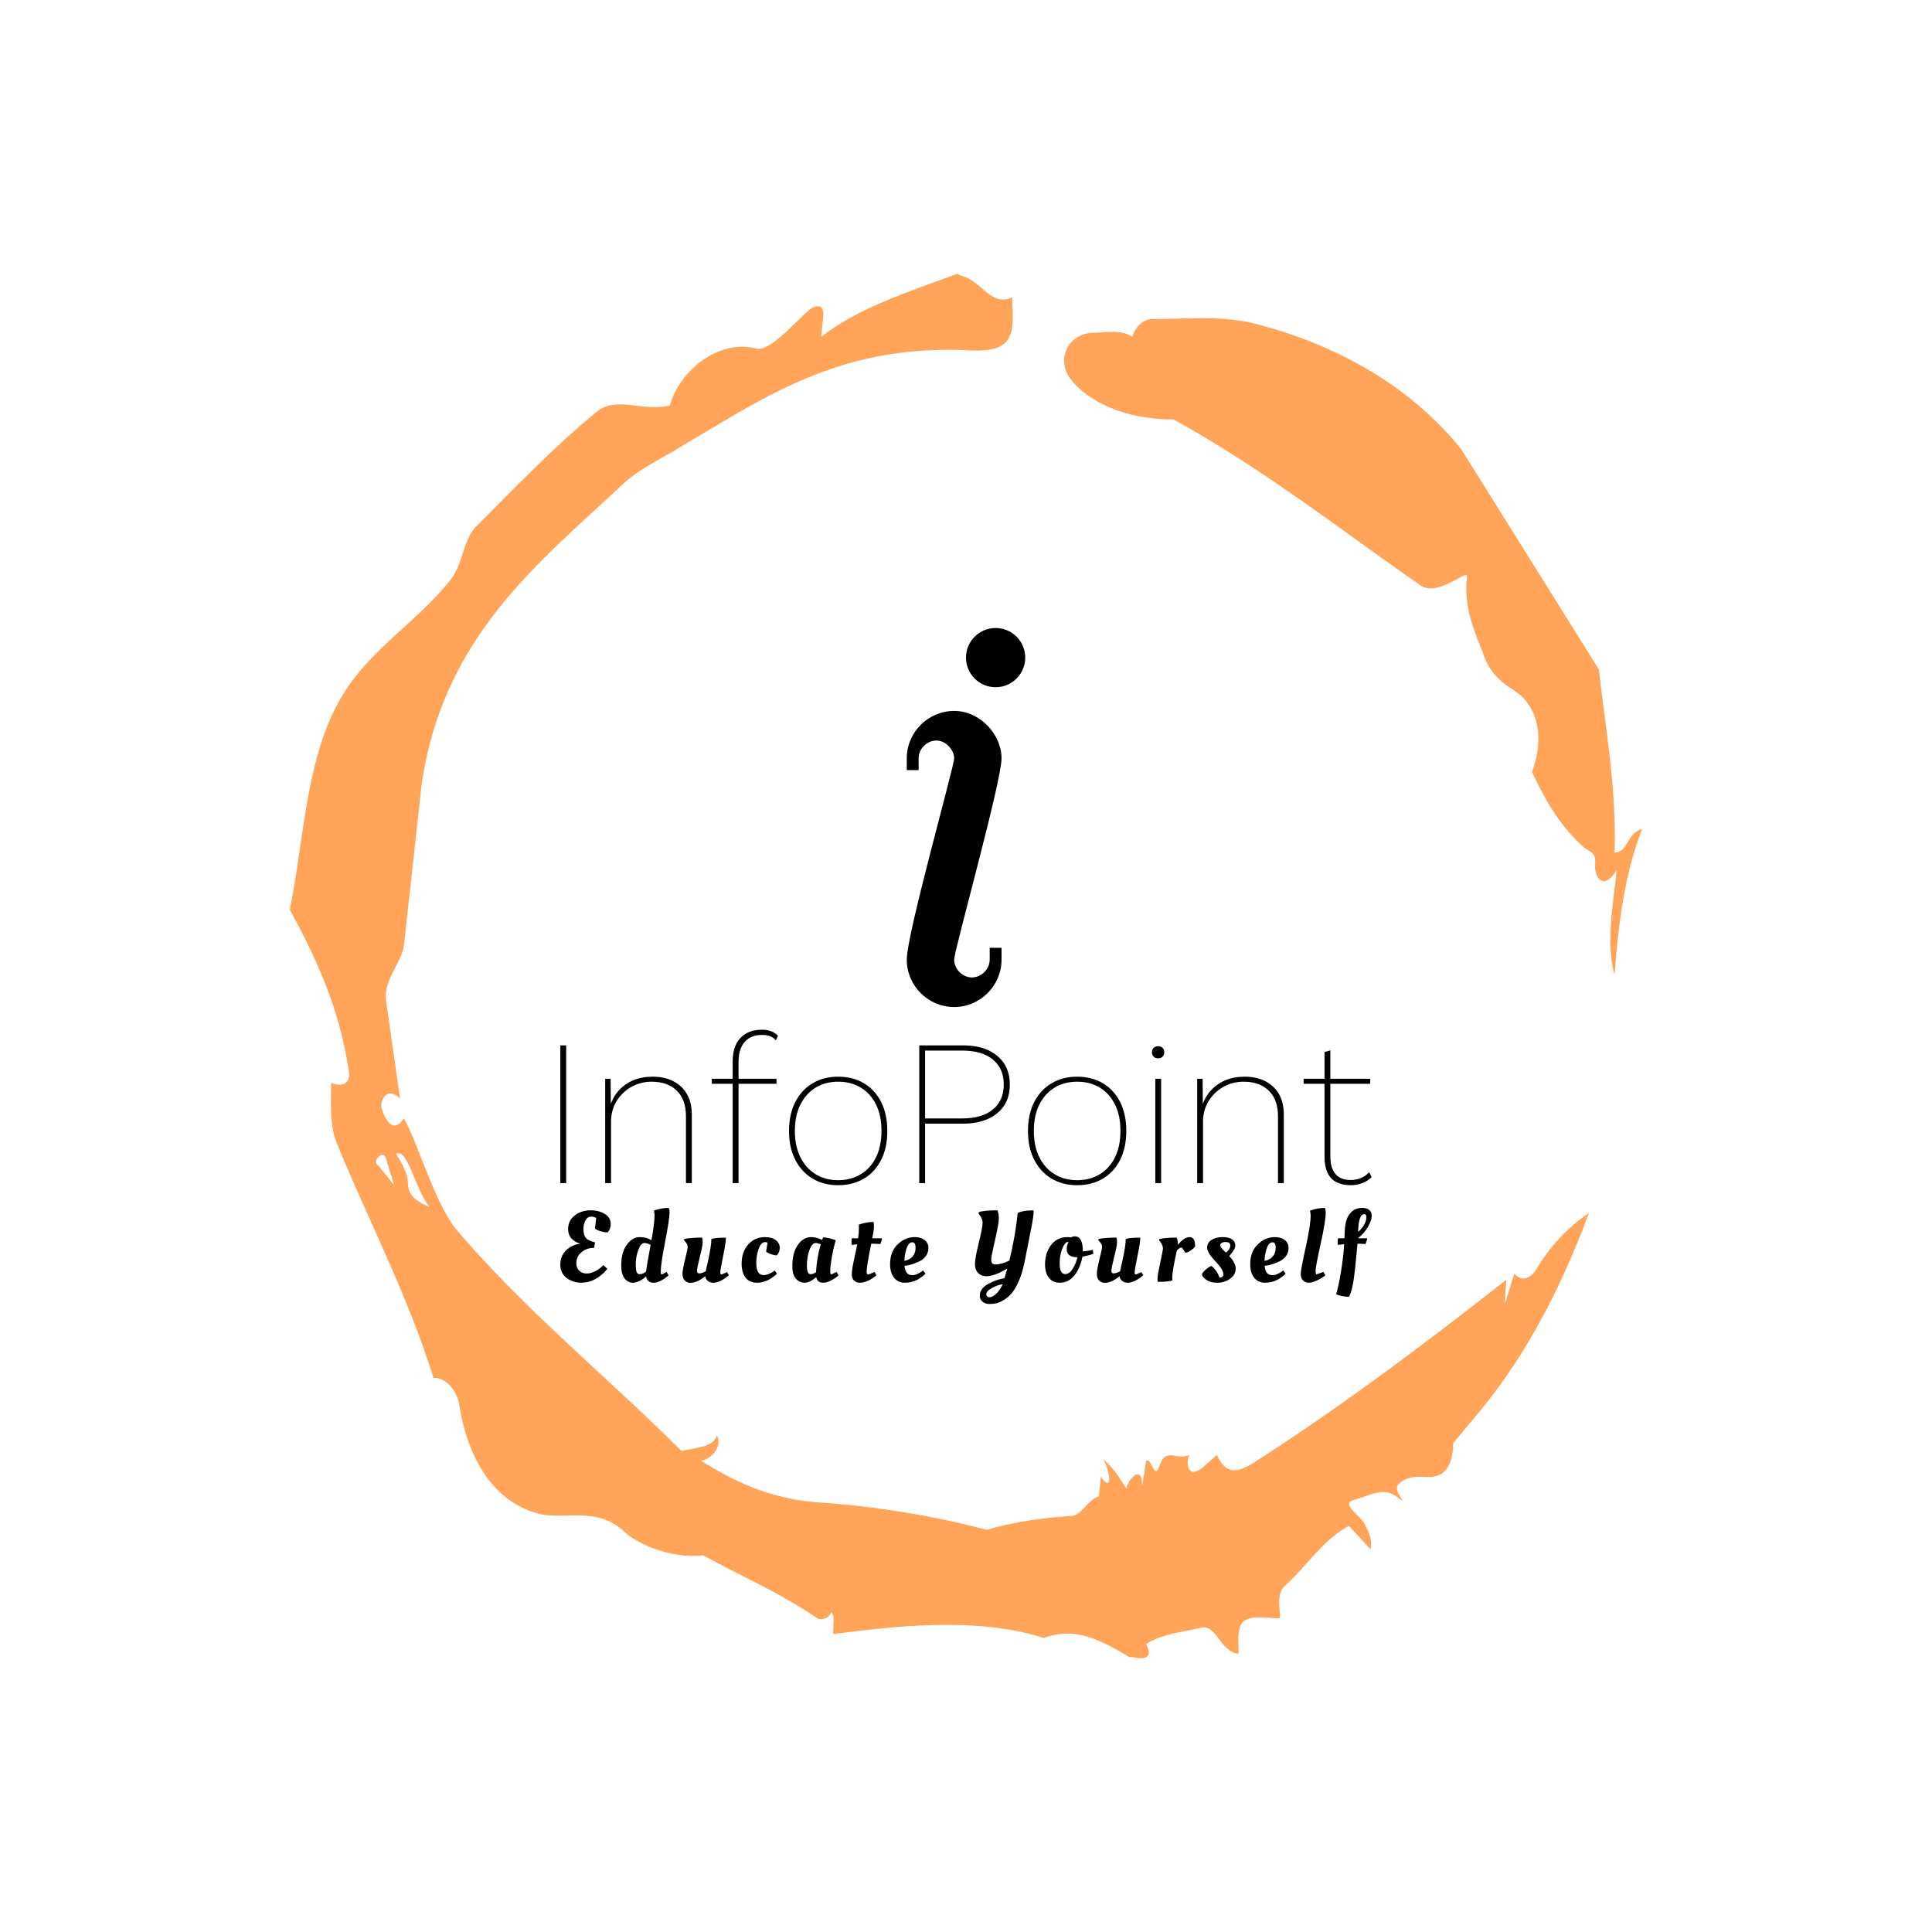 <svg xmlns="http://www.w3.org/2000/svg" version="1.1" xmlns:xlink="http://www.w3.org/1999/xlink" xmlns:svgjs="http://svgjs.dev/svgjs" width="1000" height="1000" viewBox="0 0 1000 1000"><rect width="1000" height="1000" fill="#ffffff"></rect><g transform="matrix(0.7,0,0,0.7,150,106.25)"><svg viewBox="0 0 320 360" data-background-color="#ffffff" preserveAspectRatio="xMidYMid meet" height="1125" width="1000" xmlns="http://www.w3.org/2000/svg" xmlns:xlink="http://www.w3.org/1999/xlink"><g id="tight-bounds" transform="matrix(1,0,0,1,0,0)"><svg viewBox="0 0 320 360" height="360" width="320"><g><svg></svg></g><g><svg viewBox="0 0 320 360" height="360" width="320"><g><path xmlns="http://www.w3.org/2000/svg" d="M20.961 227.22l3.726 4.658-1.863-6.056c-0.466-2.795-3.726 0.466-1.863 1.398M25.153 224.425c1.397 2.329 2.795 4.658 2.795 6.987 0 3.261 2.795 4.658 5.123 5.589-3.261-3.726-5.124-13.974-7.918-12.576M204.017 26.929c7.918 0 15.371-0.932 23.756 0.931 20.495 5.124 37.729 15.371 49.374 29.811l32.606 52.169c1.397 13.042 4.192 27.482 3.726 43.319 3.261 0 2.795-4.658 6.521-5.59-3.726 9.316-5.59 20.961-6.521 34.469-2.329-7.453 0-18.632 0.466-24.687-3.261 5.124-5.124 1.397-5.124-0.932 0.466-3.726-1.397-3.261-2.795-4.658-5.124-4.658-8.384-9.782-12.11-17.7 2.329-6.055 2.795-14.905-4.658-19.563-2.329-1.397-5.124-3.726-6.521-7.453-1.863-5.124-5.124-11.179-4.193-19.097 0.466-2.329-6.987 5.124-11.179 1.863-18.166-12.576-36.332-27.016-58.224-39.127-11.645 0-20.029-4.192-24.221-9.316-3.726-4.658-0.932-10.713 4.658-11.179 3.261 0 6.987-0.932 9.782 0.932 0.466-1.863 2.329-4.192 4.657-4.192M157.904 16.215l0.932 0.466c4.658 0.932 6.987 7.453 12.11 5.124 0 3.261 0.466 6.521-0.466 8.85-1.397 3.726-5.59 3.726-8.85 3.726-31.208-1.863-49.374 11.179-68.471 22.358-5.124 3.261-10.713 5.59-14.906 9.782-20.029 18.632-41.921 35.866-47.045 70.335l-4.192 38.195c-0.466 4.192-5.124 8.384-4.192 13.508l3.26 22.824c-3.261-3.261-5.124 0.932-4.192 2.795 0.466 1.397 2.329 6.055 5.124 1.863 3.726 6.987 7.453 20.495 12.576 26.55 15.837 18.632 36.332 35.4 53.101 52.169 4.192-0.932 7.453-0.932 8.384-3.727 1.397 2.795-1.397 5.59-3.726 6.056 7.453 4.658 15.837 8.85 27.016 9.781 14.44 0.932 27.948 3.261 40.524 6.522 6.521-1.863 13.042-2.795 20.029-3.261 2.329 0 3.726-3.726 6.521-4.658l0.466-4.658c2.795 4.192 2.329-1.397 0.466-4.192 3.261 2.795 4.192 5.124 5.589 6.987 0-1.397 3.726-6.521 3.727-0.466l0.931-6.055c1.397-0.932 1.863 5.124 3.261 0.931 1.397-4.192 4.192-0.932 6.987-2.329-0.932 1.863-0.466 5.59 2.794 3.261l3.727-3.261c2.329 5.59 6.055 3.261 7.918 2.329 20.495-13.042 40.99-28.413 60.553-43.784l-0.466 6.055 2.329-7.453c2.329 2.329 4.192 0.466 5.124-0.931 2.795-4.658 6.521-9.316 12.577-13.508-7.453 20.029-16.303 35.866-27.482 48.908l-4.658 5.59c0 3.261-0.932 7.453-4.658 7.918-1.863 0.466-5.59-0.932-8.384 1.863-1.397 1.863 3.261 5.59-0.466 2.795-3.261-2.329-6.521 0-10.248 0.932-2.795 0.932 1.863 3.726 2.795 5.589 0.932 1.863 1.863 3.726 1.398 6.056l-5.124-5.59c-6.055 3.261-9.782 9.316-14.906 13.974-2.329 1.863-1.397 5.124-1.397 7.918-3.261 0-6.987-0.932-8.85 0.932-1.397 1.863-0.932 4.658-0.932 7.453-4.658-0.466-5.124-7.453-9.315-6.056-4.192 0.932-8.85 1.397-12.577 3.727 2.795 5.59-4.658 2.329-3.726 3.26-6.987-4.192-13.042-7.453-20.495-4.658-15.837-5.124-35.4-2.795-49.84-0.931 0-2.329 0.466-4.658-0.466-5.124-0.932 2.329-3.726 1.397-3.26 1.397-8.85-6.055-17.7-9.782-27.016-14.905-8.384 0.932-16.303-3.261-18.632-5.59-6.521-6.055-13.974-2.795-20.029-4.192-13.042-3.261-17.7-16.769-19.098-26.084-0.932-4.658-4.658-6.521-6.055-6.056-6.055-19.563-15.371-37.263-22.824-55.429-1.863-4.658-1.397-9.316-1.397-14.44 2.329 0.932 4.658 0.466 4.192-2.794-2.329-15.371-7.918-27.016-13.974-38.195 3.261-15.837 3.726-34.469 11.179-48.443 6.521-12.576 18.632-19.098 27.016-29.811 2.795-3.726 2.795-8.85 5.59-12.11 9.316-9.316 18.632-19.098 28.879-27.482 4.658-3.726 10.247 0 17.234-1.397 2.329-8.384 11.645-15.837 20.495-13.508 3.726 0.932 11.179-8.85 13.508-9.782 3.726-1.397 1.863 3.726 1.863 6.987 8.85-6.987 20.961-10.713 32.14-14.906" fill="#ffa458" fill-rule="nonzero" stroke="none" stroke-width="1" stroke-linecap="butt" stroke-linejoin="miter" stroke-miterlimit="10" stroke-dasharray="" stroke-dashoffset="0" font-family="none" font-weight="none" font-size="none" text-anchor="none" style="mix-blend-mode: normal" data-fill-palette-color="tertiary"></path></g><g transform="matrix(1,0,0,1,64,100.026)"><svg viewBox="0 0 192 159.948" height="159.948" width="192"><g><svg viewBox="0 0 192 159.948" height="159.948" width="192"><g><svg viewBox="0 0 192 159.948" height="159.948" width="192"><g transform="matrix(1,0,0,1,0,95.053)"><svg viewBox="0 0 192 64.895" height="64.895" width="192"><g><svg viewBox="0 0 192 64.895" height="64.895" width="192"><g><svg viewBox="0 0 192 36.79" height="36.79" width="192"><g transform="matrix(1,0,0,1,0,0)"><svg width="192" viewBox="5.05 -36.75 194.38 37.25" height="36.79" data-palette-color="#ffa458"><path d="M5.05-33L6.45-33 6.45 0 5.05 0 5.05-33ZM17.2 0L15.8 0 15.8-25 17.1-25 17.15-18.25 17-18.5Q17.6-20.55 19.02-22.15 20.45-23.75 22.52-24.63 24.6-25.5 27.15-25.5L27.15-25.5Q30-25.5 32.1-24.43 34.2-23.35 35.37-21.35 36.55-19.35 36.55-16.35L36.55-16.35 36.55 0 35.15 0 35.15-16Q35.15-20.05 32.92-22.18 30.7-24.3 26.95-24.3L26.95-24.3Q24.25-24.3 22.02-23.03 19.8-21.75 18.5-19.6 17.2-17.45 17.2-14.7L17.2-14.7 17.2 0ZM53.3-36.75L53.3-36.75Q54.7-36.75 55.65-36.35 56.59-35.95 57.2-35.3L57.2-35.3 56.7-34.2Q56.09-34.9 55.3-35.2 54.5-35.5 53.34-35.5L53.34-35.5Q50.7-35.5 49.22-33.83 47.75-32.15 47.75-29.1L47.75-29.1 47.75-25 47.75-24.4 47.75 0 46.34 0 46.34-29.15Q46.34-30.95 46.8-32.35 47.25-33.75 48.15-34.73 49.05-35.7 50.34-36.23 51.65-36.75 53.3-36.75ZM41.34-25L56.84-25 56.84-23.8 41.34-23.8 41.34-25ZM71.59-25.5L71.59-25.5Q75.09-25.5 77.74-23.95 80.39-22.4 81.89-19.48 83.39-16.55 83.39-12.5L83.39-12.5Q83.39-8.45 81.89-5.53 80.39-2.6 77.74-1.05 75.09 0.5 71.59 0.5L71.59 0.5Q68.19 0.5 65.54-1.05 62.89-2.6 61.37-5.53 59.84-8.45 59.84-12.5L59.84-12.5Q59.84-16.55 61.37-19.48 62.89-22.4 65.54-23.95 68.19-25.5 71.59-25.5ZM71.64-24.3L71.64-24.3Q68.54-24.3 66.22-22.88 63.89-21.45 62.57-18.82 61.24-16.2 61.24-12.5L61.24-12.5Q61.24-8.85 62.57-6.2 63.89-3.55 66.22-2.13 68.54-0.7 71.64-0.7L71.64-0.7Q74.69-0.7 77.04-2.13 79.39-3.55 80.69-6.2 81.99-8.85 81.99-12.5L81.99-12.5Q81.99-16.2 80.69-18.82 79.39-21.45 77.04-22.88 74.69-24.3 71.64-24.3ZM91.04-33L101.49-33Q104.99-33 107.49-31.88 109.99-30.75 111.37-28.65 112.74-26.55 112.74-23.6L112.74-23.6Q112.74-20.65 111.37-18.57 109.99-16.5 107.49-15.38 104.99-14.25 101.49-14.25L101.49-14.25 92.44-14.25 92.44 0 91.04 0 91.04-33ZM92.44-15.5L101.39-15.5Q106.09-15.5 108.69-17.65 111.29-19.8 111.29-23.6L111.29-23.6Q111.29-27.45 108.69-29.6 106.09-31.75 101.39-31.75L101.39-31.75 92.44-31.75 92.44-15.5ZM128.84-25.5L128.84-25.5Q132.34-25.5 134.99-23.95 137.64-22.4 139.14-19.48 140.64-16.55 140.64-12.5L140.64-12.5Q140.64-8.45 139.14-5.53 137.64-2.6 134.99-1.05 132.34 0.5 128.84 0.5L128.84 0.5Q125.44 0.5 122.79-1.05 120.14-2.6 118.61-5.53 117.09-8.45 117.09-12.5L117.09-12.5Q117.09-16.55 118.61-19.48 120.14-22.4 122.79-23.95 125.44-25.5 128.84-25.5ZM128.89-24.3L128.89-24.3Q125.79-24.3 123.46-22.88 121.14-21.45 119.81-18.82 118.49-16.2 118.49-12.5L118.49-12.5Q118.49-8.85 119.81-6.2 121.14-3.55 123.46-2.13 125.79-0.7 128.89-0.7L128.89-0.7Q131.94-0.7 134.29-2.13 136.64-3.55 137.94-6.2 139.24-8.85 139.24-12.5L139.24-12.5Q139.24-16.2 137.94-18.82 136.64-21.45 134.29-22.88 131.94-24.3 128.89-24.3ZM148.24-29.9L148.24-29.9Q147.59-29.9 147.19-30.3 146.79-30.7 146.79-31.35L146.79-31.35Q146.79-32 147.19-32.4 147.59-32.8 148.29-32.8L148.29-32.8Q148.94-32.8 149.34-32.4 149.74-32 149.74-31.35L149.74-31.35Q149.74-30.7 149.34-30.3 148.94-29.9 148.24-29.9ZM147.59-25L148.99-25 148.99 0 147.59 0 147.59-25ZM159.03 0L157.63 0 157.63-25 158.93-25 158.98-18.25 158.83-18.5Q159.43-20.55 160.86-22.15 162.28-23.75 164.36-24.63 166.43-25.5 168.98-25.5L168.98-25.5Q171.83-25.5 173.93-24.43 176.03-23.35 177.21-21.35 178.38-19.35 178.38-16.35L178.38-16.35 178.38 0 176.98 0 176.98-16Q176.98-20.05 174.76-22.18 172.53-24.3 168.78-24.3L168.78-24.3Q166.08-24.3 163.86-23.03 161.63-21.75 160.33-19.6 159.03-17.45 159.03-14.7L159.03-14.7 159.03 0ZM188.13-31.4L189.53-31.8 189.53-6.4Q189.53-3.65 190.73-2.2 191.93-0.75 194.43-0.75L194.43-0.75Q195.78-0.75 196.88-1.23 197.98-1.7 198.83-2.6L198.83-2.6 199.43-1.45Q198.63-0.6 197.28-0.05 195.93 0.5 194.33 0.5L194.33 0.5Q192.38 0.5 190.96-0.25 189.53-1 188.83-2.53 188.13-4.05 188.13-6.3L188.13-6.3 188.13-31.4ZM183.13-25L199.08-25 199.08-23.8 183.13-23.8 183.13-25Z" opacity="1" transform="matrix(1,0,0,1,0,0)" fill="#000000" class="undefined-text-0" data-fill-palette-color="primary" id="text-0"></path></svg></g></svg></g><g transform="matrix(1,0,0,1,0,42.159)"><svg viewBox="0 0 192 22.736" height="22.736" width="192"><g transform="matrix(1,0,0,1,0,0)"><svg width="192" viewBox="2.1 -36.7 404.5 47.9" height="22.736" data-palette-color="#ba3b0a"><path d="M12.45 0.6L12.45 0.6Q8.95 0.6 5.75-1.4L5.75-1.4Q4.15-2.4 3.13-4.2 2.1-6 2.1-8.35L2.1-8.35Q2.1-12.8 5.05-15.6 8-18.4 12.15-18.85L12.15-18.85Q9.35-19.6 7.68-21.45 6-23.3 6-26.15L6-26.15Q6-30.45 9.38-32.98 12.75-35.5 17.1-35.5 21.45-35.5 24.35-33.65 27.25-31.8 27.25-28.65L27.25-28.65Q27.25-27.55 26.88-26.5 26.5-25.45 26.1-25L26.1-25 25.75-24.5Q24.15-24.5 22.23-25.05 20.3-25.6 19.4-26.45L19.4-26.45 20-31.6Q19.25-32.35 17.48-32.35 15.7-32.35 14.68-30.53 13.65-28.7 13.65-26.35 13.65-24 14.2-22.8 14.75-21.6 15.75-20.95L15.75-20.95Q17.3-19.95 19.4-19.55L19.4-19.55 19-16.8Q15.4-16.8 12.75-14.68 10.1-12.55 10.1-9.05L10.1-9.05Q10.1-6.85 11.53-5.43 12.95-4 15.2-4L15.2-4Q19.3-4 23.6-8.15L23.6-8.15 25.6-6.3Q19.8 0.6 12.45 0.6ZM55.13-4.8L56.08-3.05Q51.83 0.6 48.61 0.6 45.38 0.6 44.88-2.6L44.88-2.6Q43.38-1.1 41.53-0.25 39.68 0.6 38.28 0.6L38.28 0.6Q35.88 0.6 34.18-1.5 32.48-3.6 32.48-8L32.48-8Q32.48-14.6 35.28-18.38 38.08-22.15 41.61-22.15 45.13-22.15 47.53-20.55L47.53-20.55Q49.08-28.65 49.08-33.3L49.08-33.3 48.83-35.4Q52.58-36.7 56.18-36.7L56.18-36.7Q56.58-35.85 56.58-34.75L56.58-34.75Q56.58-31.1 54.38-19.93 52.18-8.75 52.18-4.75L52.18-4.75Q52.18-3.55 52.73-3.55L52.73-3.55Q53.03-3.55 54.63-4.5L54.63-4.5 55.13-4.8ZM44.03-19.2L44.03-19.2Q42.28-19.2 41.01-15.75 39.73-12.3 39.73-8.93 39.73-5.55 40.21-4.6 40.68-3.65 41.63-3.65L41.63-3.65Q43.28-3.65 44.88-5L44.88-5Q45.03-7 47.13-18.3L47.13-18.3Q45.43-19.2 44.03-19.2ZM63.02-3.78Q63.02-5.9 64.32-11.08 65.62-16.25 65.62-17.43 65.62-18.6 63.82-20.55L63.82-20.55 63.87-21.2Q67.27-21.9 72.82-21.9L72.82-21.9Q73.07-21.25 73.07-19.55 73.07-17.85 71.67-12.3 70.27-6.75 70.27-5.4 70.27-4.05 71.27-4.05L71.27-4.05Q72.72-4.05 74.62-5.1L74.62-5.1Q74.82-6.3 75.62-9.7L75.62-9.7Q77.42-17.7 77.42-21.15L77.42-21.15Q79.17-21.85 83.72-21.85L83.72-21.85 84.67-21.85Q84.67-19.5 83.27-12.68 81.87-5.85 81.87-4.67 81.87-3.5 82.37-3.5L82.37-3.5Q82.67-3.5 85.22-4.7L85.22-4.7 86.17-3.1Q81.72 0.6 78.37 0.6L78.37 0.6Q76.77 0.6 75.64-0.3 74.52-1.2 74.37-2.65L74.37-2.65Q70.32 0.65 67.02 0.65L67.02 0.65Q65.27 0.65 64.14-0.5 63.02-1.65 63.02-3.78ZM104.2-19.65L104.2-19.65Q102.2-19.65 101-16.32 99.8-13 99.8-9.2L99.8-9.2Q99.8-3.2 103.5-3.2L103.5-3.2Q104.7-3.2 106.05-3.78 107.4-4.35 108.2-4.9L108.2-4.9 108.95-5.5 110.1-3.95Q109.7-3.4 108.5-2.5 107.3-1.6 106.25-1 105.2-0.4 103.55 0.1 101.9 0.6 100.3 0.6L100.3 0.6Q96.4 0.6 94.45-1.95 92.5-4.5 92.5-8.8L92.5-8.8Q92.5-14.75 95.77-18.45 99.05-22.15 104.2-22.15L104.2-22.15Q107.55-22.15 109.52-20.63 111.5-19.1 111.5-16.88 111.5-14.65 110.1-13.05L110.1-13.05Q108.85-13.05 107.2-13.6 105.55-14.15 104.7-14.95L104.7-14.95 105.45-19.35Q105-19.65 104.2-19.65ZM132.58-20.7L132.58-20.7Q132.68-20.8 133.13-22L133.13-22Q135.48-22 139.43-20.6L139.43-20.6Q138.18-16.45 137.43-11.93 136.68-7.4 136.68-5.48 136.68-3.55 137.08-3.55L137.08-3.55Q137.38-3.55 139.28-4.5L139.28-4.5 139.88-4.8 140.78-3.05Q140.33-2.65 139.61-2.05 138.88-1.45 136.88-0.43 134.88 0.6 133.28 0.6L133.28 0.6Q130.18 0.6 129.68-2.2L129.68-2.2Q126.48 0.6 123.91 0.6 121.33 0.6 119.56-1.4 117.78-3.4 117.78-7.7L117.78-7.7Q117.78-14.4 120.53-18.28 123.28-22.15 127.18-22.15L127.18-22.15Q129.98-22.15 132.58-20.7ZM126.88-3.65L126.88-3.65Q128.08-3.65 129.58-4.6L129.58-4.6Q129.93-11.65 131.93-18.55L131.93-18.55Q130.43-19.2 129.38-19.2L129.38-19.2Q127.58-19.2 126.31-15.68 125.03-12.15 125.03-7.9 125.03-3.65 126.88-3.65ZM157.62-21.55L162.47-21.55Q162.37-20.3 161.62-18.65L161.62-18.65Q159.72-18.85 158.02-18.85L158.02-18.85 157.12-18.85Q154.82-7.7 154.82-4.95L154.82-4.95Q154.82-3.5 155.44-3.5 156.07-3.5 158.77-4.75L158.77-4.75 159.67-3.1Q155.22 0.6 151.42 0.6L151.42 0.6Q149.67 0.6 148.54-0.5 147.42-1.6 147.42-3.43 147.42-5.25 147.84-7.55 148.27-9.85 149.02-13.18 149.77-16.5 150.12-18.55L150.12-18.55Q148.27-18.4 147.37-18.25L147.37-18.25Q147.27-18.85 147.27-19.88 147.27-20.9 147.42-21.55L147.42-21.55 150.57-21.55Q150.97-24.25 150.97-26.65L150.97-26.65 150.92-28.2 150.92-28.35Q154.82-29.7 158.27-29.7L158.27-29.7Q158.47-28.7 158.47-27.2 158.47-25.7 157.62-21.55L157.62-21.55ZM166.5-8.65L166.5-8.65Q166.5-14.9 170.27-18.53 174.05-22.15 178.85-22.15L178.85-22.15Q181.8-22.15 183.7-20.7 185.6-19.25 185.6-16.82 185.6-14.4 184.37-12.75 183.15-11.1 181.4-10.2L181.4-10.2Q177.85-8.45 174.9-8L174.9-8 173.7-7.85Q174.05-3.15 177.55-3.15L177.55-3.15Q178.75-3.15 180.1-3.75 181.45-4.35 182.2-4.95L182.2-4.95 182.95-5.55 184.15-3.95Q183.75-3.4 182.55-2.5 181.35-1.6 180.3-1L180.3-1Q177.4 0.6 173.95 0.6 170.5 0.6 168.5-1.85 166.5-4.3 166.5-8.65ZM173.65-10.3Q176.2-10.75 177.7-12.45 179.2-14.15 179.2-16.85 179.2-19.55 177.6-19.55L177.6-19.55Q175.7-19.55 174.67-16.32 173.65-13.1 173.65-10.3L173.65-10.3ZM223.39 9.1Q221.22 10.45 219.54 10.83 217.87 11.2 215.92 11.2 213.97 11.2 212.59 10.05 211.22 8.9 211.22 7 211.22 5.1 212.49 3.55 213.77 2 215.57 1.1L215.57 1.1Q219.22-0.8 222.22-1.4L222.22-1.4 223.52-1.65Q223.57-1.85 224.12-3.65 224.67-5.45 224.92-6.45L224.92-6.45Q218.57-2.65 214.47-2.65L214.47-2.65Q212.02-2.65 210.42-4.23 208.82-5.8 208.82-8.72 208.82-11.65 210.72-19.28 212.62-26.9 212.62-29.45L212.62-29.45Q212.62-31.1 211.12-33.2L211.12-33.2 210.62-33.9 210.77-34.65Q213.77-35.5 220.02-35.5L220.02-35.5Q220.72-34 220.72-31.45 220.72-28.9 218.82-20.68 216.92-12.45 216.92-11.15L216.92-11.15Q216.92-8.5 218.72-8.5L218.72-8.5Q222.12-8.5 225.97-10.45L225.97-10.45Q229.02-23 230.12-34.15L230.12-34.15Q232.67-35.45 237.12-35.45L237.12-35.45 238.07-35.45Q238.07-32.8 237.17-28.1L237.17-28.1Q236.02-22.15 233.62-10.1L233.62-10.1Q232.57-4.7 230.87-0.68 229.17 3.35 227.37 5.55 225.57 7.75 223.39 9.1ZM215.92 7.85L215.92 7.85Q217.67 7.85 219.57 5.93 221.47 4 222.67 1.35L222.67 1.35Q220.32 1.6 217.39 3.18 214.47 4.75 214.47 6.4L214.47 6.4Q214.47 7 214.89 7.43 215.32 7.85 215.92 7.85ZM251.1 0.6L251.1 0.6Q247.65 0.6 245.7-1.83 243.75-4.25 243.75-8.6L243.75-8.6Q243.75-14.15 246.72-18.15 249.7-22.15 254.95-22.15L254.95-22.15 256.75-22.05Q257.6-22.5 258.65-22.5L258.65-22.5Q262.6-22.5 262.6-15.05L262.6-15.05Q264.65-15.15 266.75-15.6L266.75-15.6 267.55-15.8 267.85-13.85Q266.2-13.15 263.4-12.6L263.4-12.6 262.4-12.4Q261.45-7.15 258.55-3.28 255.65 0.6 251.1 0.6ZM253.8-3.7L253.8-3.7Q255.9-3.7 257.57-6.4 259.25-9.1 259.9-12.1L259.9-12.1Q254.55-12.1 254.55-16.1L254.55-16.1Q254.55-17.7 255.2-19.1L255.2-19.1 255.45-19.6Q255.25-19.7 254.95-19.7 254.65-19.7 254.5-19.6L254.5-19.6Q253.25-18.8 252.15-15.85 251.05-12.9 251.05-9.1L251.05-9.1Q251.05-3.7 253.8-3.7ZM269.58-3.78Q269.58-5.9 270.88-11.08 272.18-16.25 272.18-17.43 272.18-18.6 270.38-20.55L270.38-20.55 270.43-21.2Q273.83-21.9 279.38-21.9L279.38-21.9Q279.63-21.25 279.63-19.55 279.63-17.85 278.23-12.3 276.83-6.75 276.83-5.4 276.83-4.05 277.83-4.05L277.83-4.05Q279.28-4.05 281.18-5.1L281.18-5.1Q281.38-6.3 282.18-9.7L282.18-9.7Q283.98-17.7 283.98-21.15L283.98-21.15Q285.73-21.85 290.28-21.85L290.28-21.85 291.23-21.85Q291.23-19.5 289.83-12.68 288.43-5.85 288.43-4.67 288.43-3.5 288.93-3.5L288.93-3.5Q289.23-3.5 291.78-4.7L291.78-4.7 292.73-3.1Q288.28 0.6 284.93 0.6L284.93 0.6Q283.33 0.6 282.21-0.3 281.08-1.2 280.93-2.65L280.93-2.65Q276.88 0.65 273.58 0.65L273.58 0.65Q271.83 0.65 270.71-0.5 269.58-1.65 269.58-3.78ZM300.27 0.15L300.27 0.15 299.92 0.15Q299.82-0.25 299.82-1.68 299.82-3.1 301.17-9.35 302.52-15.6 302.52-16.5L302.52-16.5Q302.52-18.05 301.12-19.9L301.12-19.9 300.67-20.5 300.72-21.15Q303.42-21.9 309.37-21.9L309.37-21.9Q309.97-20.6 309.97-18.25L309.97-18.25Q310.52-19.15 312.27-20.65 314.02-22.15 315.87-22.15L315.87-22.15Q318.57-22.15 318.57-17.45L318.57-17.45Q318.32-17.15 317.89-16.68 317.47-16.2 316.19-15.35 314.92-14.5 313.72-14.3L313.72-14.3Q313.67-14.3 312.87-15.65 312.07-17 311.67-17L311.67-17Q310.42-16.55 309.47-15.5L309.47-15.5Q307.17-5.15 307.17-2.1L307.17-2.1Q307.17-1 307.22-0.55L307.22-0.55Q305.47 0.15 300.27 0.15ZM338.8-6.55L338.8-6.55Q338.8-3.4 336.02-1.4 333.25 0.6 329.7 0.6 326.15 0.6 324.07-0.9 322-2.4 322-3.55L322-3.55Q322-4.25 323.75-5.83 325.5-7.4 326.7-7.75L326.7-7.75Q329.2-5.9 330.8-1.9L330.8-1.9Q332.65-2.05 332.65-3.65L332.65-3.65Q332.65-5.95 328.6-10.18 324.55-14.4 324.55-16.9 324.55-19.4 326.8-20.78 329.05-22.15 332.22-22.15 335.4-22.15 337-21.03 338.6-19.9 338.6-17.98 338.6-16.05 335.55-12.65L335.55-12.65Q335.9-12.3 336.45-11.73 337-11.15 337.9-9.55 338.8-7.95 338.8-6.55ZM334-14.4Q336.1-16.2 336.1-17.95 336.1-19.7 333.7-19.7L333.7-19.7Q332.55-19.7 331.8-19.23 331.05-18.75 331.05-18.15L331.05-18.15Q331.05-17.05 333.25-15.05L333.25-15.05 334-14.4ZM346.03-8.65L346.03-8.65Q346.03-14.9 349.81-18.53 353.58-22.15 358.38-22.15L358.38-22.15Q361.33-22.15 363.23-20.7 365.13-19.25 365.13-16.82 365.13-14.4 363.91-12.75 362.68-11.1 360.93-10.2L360.93-10.2Q357.38-8.45 354.43-8L354.43-8 353.23-7.85Q353.58-3.15 357.08-3.15L357.08-3.15Q358.28-3.15 359.63-3.75 360.98-4.35 361.73-4.95L361.73-4.95 362.48-5.55 363.68-3.95Q363.28-3.4 362.08-2.5 360.88-1.6 359.83-1L359.83-1Q356.93 0.6 353.48 0.6 350.03 0.6 348.03-1.85 346.03-4.3 346.03-8.65ZM353.18-10.3Q355.73-10.75 357.23-12.45 358.73-14.15 358.73-16.85 358.73-19.55 357.13-19.55L357.13-19.55Q355.23-19.55 354.21-16.32 353.18-13.1 353.18-10.3L353.18-10.3ZM375.19 0.6Q373.47 0.6 372.34-0.55 371.22-1.7 371.22-3.78 371.22-5.85 373.69-17.03 376.17-28.2 376.17-33.15L376.17-33.15 375.87-35.35Q379.77-36.7 383.17-36.7L383.17-36.7Q383.67-36 383.67-34.25L383.67-34.25Q383.67-30.25 381.14-18.78 378.62-7.3 378.62-5.43 378.62-3.55 379.07-3.55L379.07-3.55 382.57-4.8 383.47-3.05Q381.77-1.7 379.34-0.55 376.92 0.6 375.19 0.6ZM399.7-21.55L404.35-21.55Q404.25-20.45 403.45-18.65L403.45-18.65Q401.55-18.85 399.7-18.85L399.7-18.85 399.5-18.85Q398.45-6.5 397.55-0.6 396.65 5.3 395.2 7.65L395.2 7.65Q393.4 7.6 391.47 7.18 389.55 6.75 388.85 6.3L388.85 6.3Q390.05 2.6 391.27-4.85 392.5-12.3 392.85-18.6L392.85-18.6Q391.45-18.5 389.75-18.25L389.75-18.25Q389.6-18.9 389.6-19.58 389.6-20.25 389.8-21.55L389.8-21.55 393-21.55Q393.1-25.9 393.45-28.15L393.45-28.15Q394.05-32.15 396.22-34.43 398.4-36.7 401.85-36.7L401.85-36.7Q404.05-36.7 405.32-35.73 406.6-34.75 406.6-32.65 406.6-30.55 404.7-27.23 402.8-23.9 399.7-21.55L399.7-21.55ZM399.8-24.7Q401.75-26.35 402.85-28.35 403.95-30.35 403.95-31.98 403.95-33.6 402.9-33.6L402.9-33.6Q400.7-33.6 400.1-28.55L400.1-28.55Q399.9-26.85 399.8-24.7L399.8-24.7Z" opacity="1" transform="matrix(1,0,0,1,0,0)" fill="#000000" class="undefined-text-1" data-fill-palette-color="secondary" id="text-1"></path></svg></g></svg></g></svg></g></svg></g><g transform="matrix(1,0,0,1,81.987,0)"><svg viewBox="0 0 28.027 89.685" height="89.685" width="28.027"><g><svg xmlns="http://www.w3.org/2000/svg" version="1.1" data-icon="info" data-container-transform="translate(11)" viewBox="11 0 10 32" x="0" y="0" height="89.685" width="28.027" class="icon-icon-0" data-fill-palette-color="accent" id="icon-0"><path d="M7.5 0c-1.381 0-2.5 1.119-2.5 2.5s1.119 2.5 2.5 2.5 2.5-1.119 2.5-2.5-1.119-2.5-2.5-2.5z m-3.5 7c-2.2 0-4 1.8-4 4v1h1v-1c0-0.8 0.7-1.5 1.5-1.5s1.5 0.8 1.5 1.5-4 14.8-4 17c0 2.2 1.8 4 4 4s4-1.8 4-4v-1h-1v1c0 0.8-0.7 1.5-1.5 1.5s-1.5-0.7-1.5-1.5 4-15 4-17-1.8-4-4-4z" transform="translate(11)" fill="#000000" data-fill-palette-color="accent"></path></svg></g></svg></g><g></g></svg></g></svg></g></svg></g></svg></g><defs></defs></svg><rect width="320" height="360" fill="none" stroke="none" visibility="hidden"></rect></g></svg></g></svg>